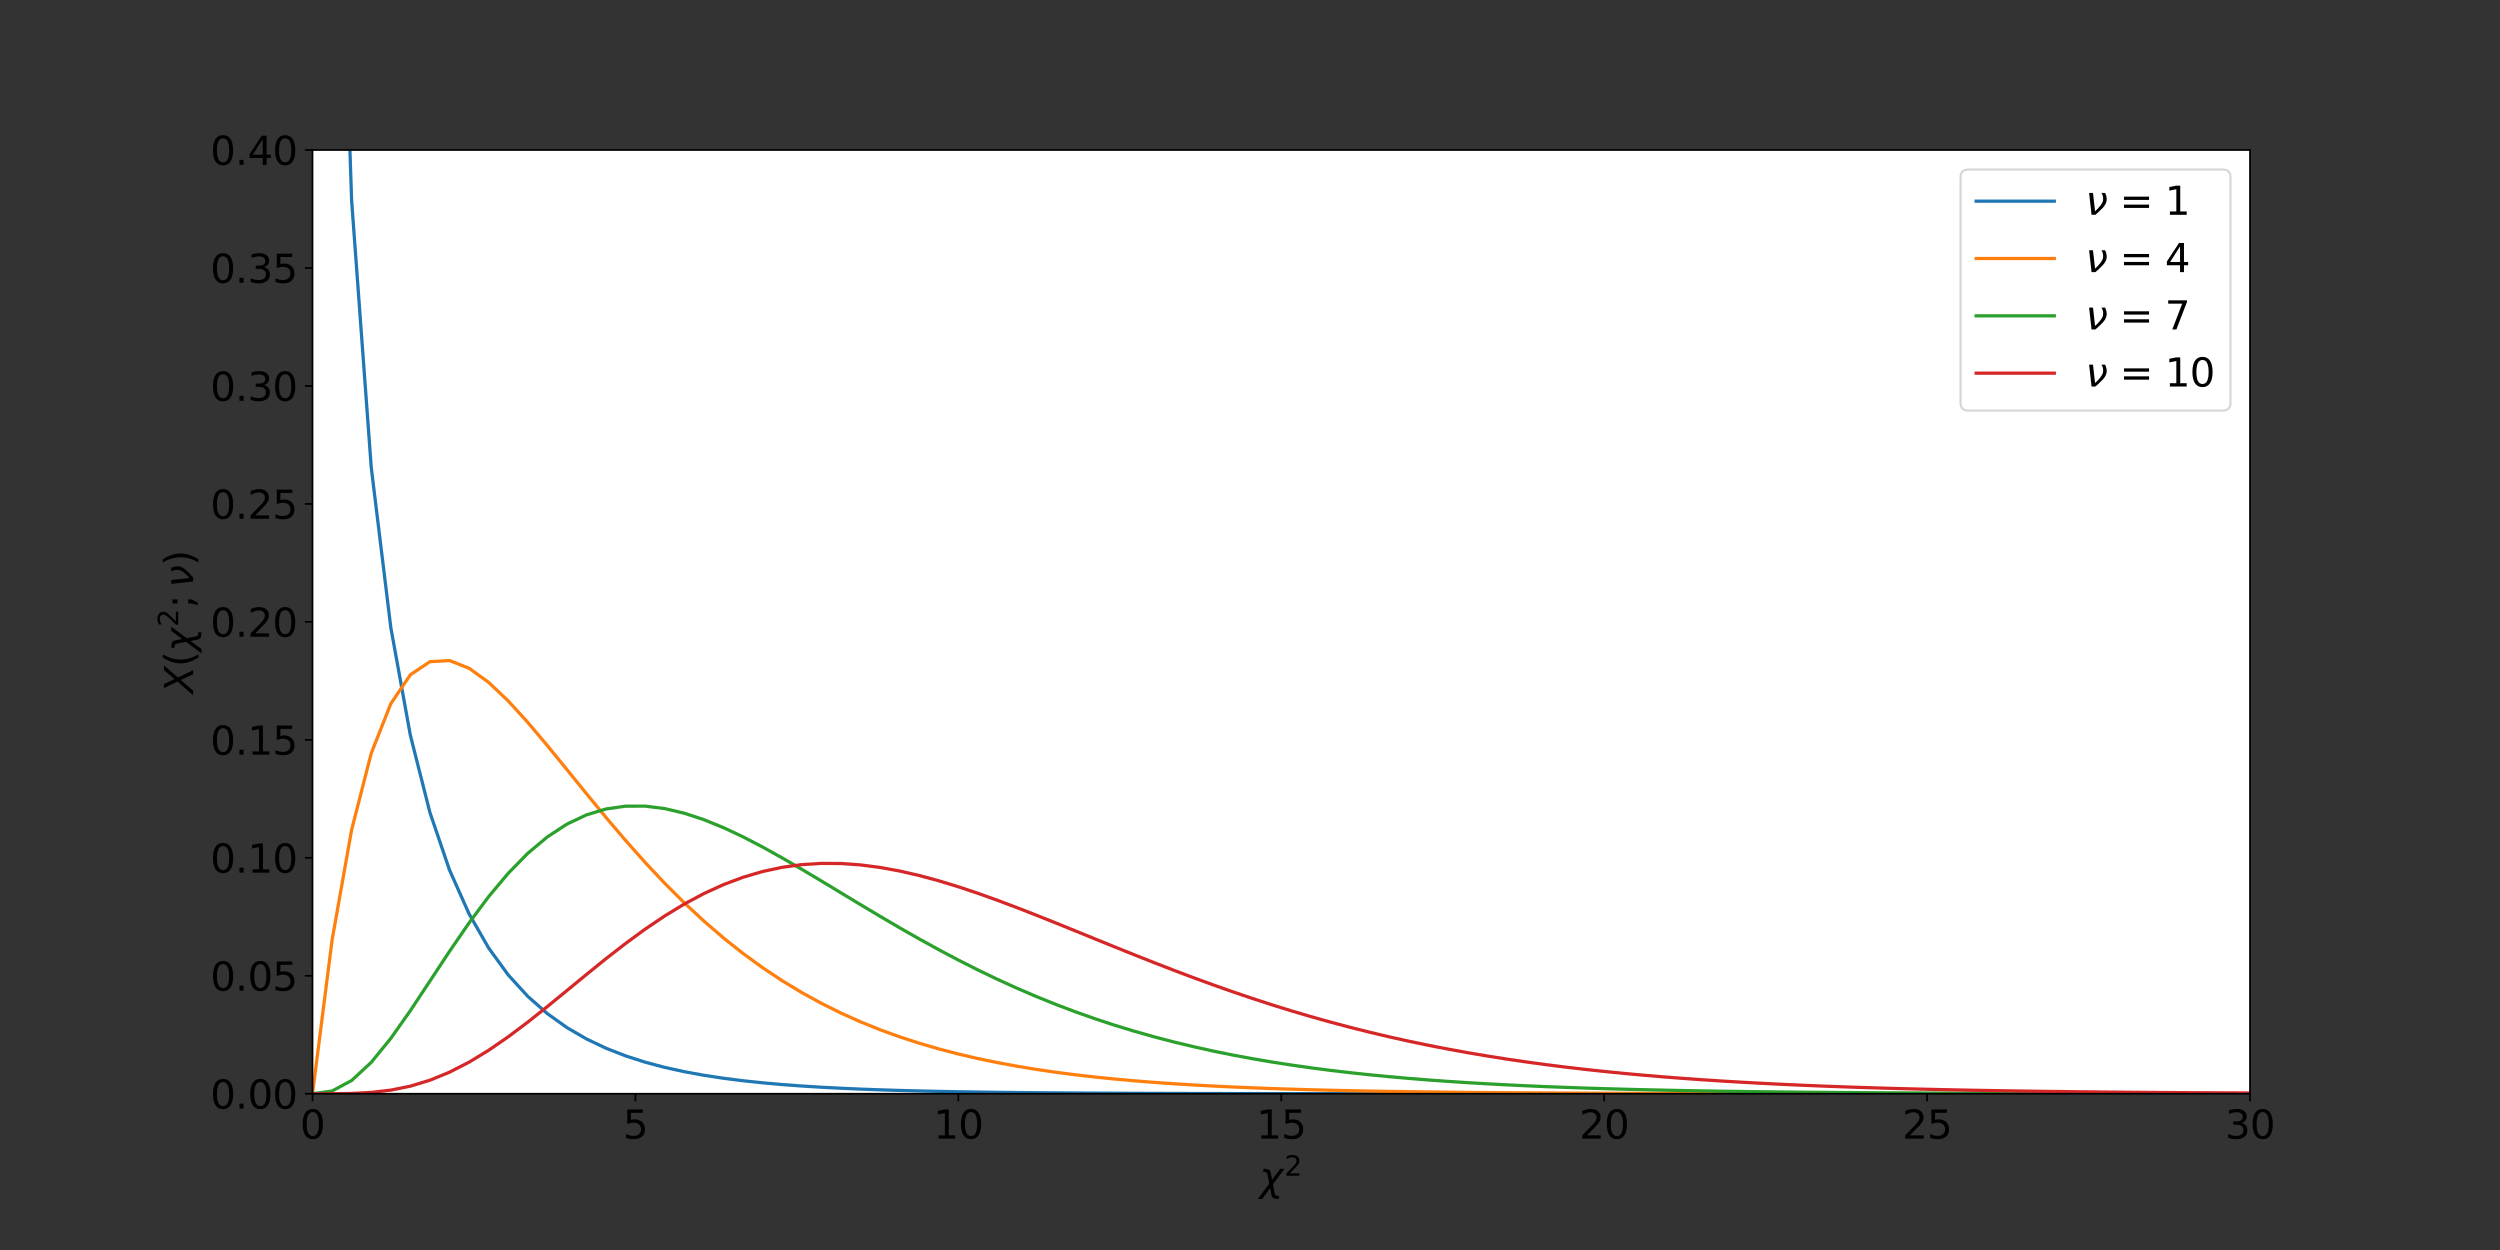 <?xml version="1.0" encoding="utf-8" standalone="no"?>
<!DOCTYPE svg PUBLIC "-//W3C//DTD SVG 1.1//EN"
  "http://www.w3.org/Graphics/SVG/1.1/DTD/svg11.dtd">
<svg xmlns:xlink="http://www.w3.org/1999/xlink" width="1152pt" height="576pt" viewBox="0 0 1152 576" xmlns="http://www.w3.org/2000/svg" version="1.1">
 <rect x="0" y="0" width="1152" height="576" fill="#333333" stroke="none"/>
 <defs>
  <style type="text/css">*{stroke-linejoin: round; stroke-linecap: butt}</style>
 </defs>
 <g id="figure_1">
  <g id="patch_1">
   <path d="M 0 576 
L 1152 576 
L 1152 0 
L 0 0 
L 0 576 
z
" style="fill: none"/>
  </g>
  <g id="axes_1">
   <g id="patch_2">
    <path d="M 144 504 
L 1036.8 504 
L 1036.8 69.12 
L 144 69.12 
z
" style="fill: #ffffff"/>
   </g>
   <g id="matplotlib.axis_1">
    <g id="xtick_1">
     <g id="line2d_1">
      <defs>
       <path id="md9364a90f7" d="M 0 0 
L 0 3.5 
" style="stroke: #000000; stroke-width: 0.8"/>
      </defs>
      <g>
       <use xlink:href="#md9364a90f7" x="144" y="504" style="stroke: #000000; stroke-width: 0.8"/>
      </g>
     </g>
     <g id="text_1">
      <!-- 0 -->
      <g transform="translate(138.274 524.677)scale(0.18 -0.18)">
       <defs>
        <path id="DejaVuSans-30" d="M 2034 4250 
Q 1547 4250 1301 3770 
Q 1056 3291 1056 2328 
Q 1056 1369 1301 889 
Q 1547 409 2034 409 
Q 2525 409 2770 889 
Q 3016 1369 3016 2328 
Q 3016 3291 2770 3770 
Q 2525 4250 2034 4250 
z
M 2034 4750 
Q 2819 4750 3233 4129 
Q 3647 3509 3647 2328 
Q 3647 1150 3233 529 
Q 2819 -91 2034 -91 
Q 1250 -91 836 529 
Q 422 1150 422 2328 
Q 422 3509 836 4129 
Q 1250 4750 2034 4750 
z
" transform="scale(0.016)"/>
       </defs>
       <use xlink:href="#DejaVuSans-30"/>
      </g>
     </g>
    </g>
    <g id="xtick_2">
     <g id="line2d_2">
      <g>
       <use xlink:href="#md9364a90f7" x="292.8" y="504" style="stroke: #000000; stroke-width: 0.8"/>
      </g>
     </g>
     <g id="text_2">
      <!-- 5 -->
      <g transform="translate(287.074 524.677)scale(0.18 -0.18)">
       <defs>
        <path id="DejaVuSans-35" d="M 691 4666 
L 3169 4666 
L 3169 4134 
L 1269 4134 
L 1269 2991 
Q 1406 3038 1543 3061 
Q 1681 3084 1819 3084 
Q 2600 3084 3056 2656 
Q 3513 2228 3513 1497 
Q 3513 744 3044 326 
Q 2575 -91 1722 -91 
Q 1428 -91 1123 -41 
Q 819 9 494 109 
L 494 744 
Q 775 591 1075 516 
Q 1375 441 1709 441 
Q 2250 441 2565 725 
Q 2881 1009 2881 1497 
Q 2881 1984 2565 2268 
Q 2250 2553 1709 2553 
Q 1456 2553 1204 2497 
Q 953 2441 691 2322 
L 691 4666 
z
" transform="scale(0.016)"/>
       </defs>
       <use xlink:href="#DejaVuSans-35"/>
      </g>
     </g>
    </g>
    <g id="xtick_3">
     <g id="line2d_3">
      <g>
       <use xlink:href="#md9364a90f7" x="441.6" y="504" style="stroke: #000000; stroke-width: 0.8"/>
      </g>
     </g>
     <g id="text_3">
      <!-- 10 -->
      <g transform="translate(430.147 524.677)scale(0.18 -0.18)">
       <defs>
        <path id="DejaVuSans-31" d="M 794 531 
L 1825 531 
L 1825 4091 
L 703 3866 
L 703 4441 
L 1819 4666 
L 2450 4666 
L 2450 531 
L 3481 531 
L 3481 0 
L 794 0 
L 794 531 
z
" transform="scale(0.016)"/>
       </defs>
       <use xlink:href="#DejaVuSans-31"/>
       <use xlink:href="#DejaVuSans-30" x="63.623"/>
      </g>
     </g>
    </g>
    <g id="xtick_4">
     <g id="line2d_4">
      <g>
       <use xlink:href="#md9364a90f7" x="590.4" y="504" style="stroke: #000000; stroke-width: 0.8"/>
      </g>
     </g>
     <g id="text_4">
      <!-- 15 -->
      <g transform="translate(578.947 524.677)scale(0.18 -0.18)">
       <use xlink:href="#DejaVuSans-31"/>
       <use xlink:href="#DejaVuSans-35" x="63.623"/>
      </g>
     </g>
    </g>
    <g id="xtick_5">
     <g id="line2d_5">
      <g>
       <use xlink:href="#md9364a90f7" x="739.2" y="504" style="stroke: #000000; stroke-width: 0.8"/>
      </g>
     </g>
     <g id="text_5">
      <!-- 20 -->
      <g transform="translate(727.747 524.677)scale(0.18 -0.18)">
       <defs>
        <path id="DejaVuSans-32" d="M 1228 531 
L 3431 531 
L 3431 0 
L 469 0 
L 469 531 
Q 828 903 1448 1529 
Q 2069 2156 2228 2338 
Q 2531 2678 2651 2914 
Q 2772 3150 2772 3378 
Q 2772 3750 2511 3984 
Q 2250 4219 1831 4219 
Q 1534 4219 1204 4116 
Q 875 4013 500 3803 
L 500 4441 
Q 881 4594 1212 4672 
Q 1544 4750 1819 4750 
Q 2544 4750 2975 4387 
Q 3406 4025 3406 3419 
Q 3406 3131 3298 2873 
Q 3191 2616 2906 2266 
Q 2828 2175 2409 1742 
Q 1991 1309 1228 531 
z
" transform="scale(0.016)"/>
       </defs>
       <use xlink:href="#DejaVuSans-32"/>
       <use xlink:href="#DejaVuSans-30" x="63.623"/>
      </g>
     </g>
    </g>
    <g id="xtick_6">
     <g id="line2d_6">
      <g>
       <use xlink:href="#md9364a90f7" x="888" y="504" style="stroke: #000000; stroke-width: 0.8"/>
      </g>
     </g>
     <g id="text_6">
      <!-- 25 -->
      <g transform="translate(876.548 524.677)scale(0.18 -0.18)">
       <use xlink:href="#DejaVuSans-32"/>
       <use xlink:href="#DejaVuSans-35" x="63.623"/>
      </g>
     </g>
    </g>
    <g id="xtick_7">
     <g id="line2d_7">
      <g>
       <use xlink:href="#md9364a90f7" x="1036.8" y="504" style="stroke: #000000; stroke-width: 0.8"/>
      </g>
     </g>
     <g id="text_7">
      <!-- 30 -->
      <g transform="translate(1025.348 524.677)scale(0.18 -0.18)">
       <defs>
        <path id="DejaVuSans-33" d="M 2597 2516 
Q 3050 2419 3304 2112 
Q 3559 1806 3559 1356 
Q 3559 666 3084 287 
Q 2609 -91 1734 -91 
Q 1441 -91 1130 -33 
Q 819 25 488 141 
L 488 750 
Q 750 597 1062 519 
Q 1375 441 1716 441 
Q 2309 441 2620 675 
Q 2931 909 2931 1356 
Q 2931 1769 2642 2001 
Q 2353 2234 1838 2234 
L 1294 2234 
L 1294 2753 
L 1863 2753 
Q 2328 2753 2575 2939 
Q 2822 3125 2822 3475 
Q 2822 3834 2567 4026 
Q 2313 4219 1838 4219 
Q 1578 4219 1281 4162 
Q 984 4106 628 3988 
L 628 4550 
Q 988 4650 1302 4700 
Q 1616 4750 1894 4750 
Q 2613 4750 3031 4423 
Q 3450 4097 3450 3541 
Q 3450 3153 3228 2886 
Q 3006 2619 2597 2516 
z
" transform="scale(0.016)"/>
       </defs>
       <use xlink:href="#DejaVuSans-33"/>
       <use xlink:href="#DejaVuSans-30" x="63.623"/>
      </g>
     </g>
    </g>
    <g id="text_8">
     <!-- $\chi^2$ -->
     <g transform="translate(580.41 548.801)scale(0.18 -0.18)">
      <defs>
       <path id="DejaVuSans-Oblique-3c7" d="M 1922 -781 
L 1691 416 
L 394 -1334 
L -284 -1334 
L 1553 1141 
L 1269 2613 
Q 1194 3006 713 3006 
L 559 3006 
L 653 3500 
L 872 3494 
Q 1675 3472 1775 2950 
L 2006 1753 
L 3303 3503 
L 3981 3503 
L 2144 1028 
L 2428 -444 
Q 2503 -838 2984 -838 
L 3138 -838 
L 3044 -1331 
L 2825 -1325 
Q 2022 -1303 1922 -781 
z
" transform="scale(0.016)"/>
      </defs>
      <use xlink:href="#DejaVuSans-Oblique-3c7" transform="translate(0 0.766)"/>
      <use xlink:href="#DejaVuSans-32" transform="translate(63.652 39.047)scale(0.7)"/>
     </g>
    </g>
   </g>
   <g id="matplotlib.axis_2">
    <g id="ytick_1">
     <g id="line2d_8">
      <defs>
       <path id="m0fd4242e29" d="M 0 0 
L -3.5 0 
" style="stroke: #000000; stroke-width: 0.8"/>
      </defs>
      <g>
       <use xlink:href="#m0fd4242e29" x="144" y="504" style="stroke: #000000; stroke-width: 0.8"/>
      </g>
     </g>
     <g id="text_9">
      <!-- 0.00 -->
      <g transform="translate(96.922 510.839)scale(0.18 -0.18)">
       <defs>
        <path id="DejaVuSans-2e" d="M 684 794 
L 1344 794 
L 1344 0 
L 684 0 
L 684 794 
z
" transform="scale(0.016)"/>
       </defs>
       <use xlink:href="#DejaVuSans-30"/>
       <use xlink:href="#DejaVuSans-2e" x="63.623"/>
       <use xlink:href="#DejaVuSans-30" x="95.41"/>
       <use xlink:href="#DejaVuSans-30" x="159.033"/>
      </g>
     </g>
    </g>
    <g id="ytick_2">
     <g id="line2d_9">
      <g>
       <use xlink:href="#m0fd4242e29" x="144" y="449.64" style="stroke: #000000; stroke-width: 0.8"/>
      </g>
     </g>
     <g id="text_10">
      <!-- 0.05 -->
      <g transform="translate(96.922 456.479)scale(0.18 -0.18)">
       <use xlink:href="#DejaVuSans-30"/>
       <use xlink:href="#DejaVuSans-2e" x="63.623"/>
       <use xlink:href="#DejaVuSans-30" x="95.41"/>
       <use xlink:href="#DejaVuSans-35" x="159.033"/>
      </g>
     </g>
    </g>
    <g id="ytick_3">
     <g id="line2d_10">
      <g>
       <use xlink:href="#m0fd4242e29" x="144" y="395.28" style="stroke: #000000; stroke-width: 0.8"/>
      </g>
     </g>
     <g id="text_11">
      <!-- 0.10 -->
      <g transform="translate(96.922 402.119)scale(0.18 -0.18)">
       <use xlink:href="#DejaVuSans-30"/>
       <use xlink:href="#DejaVuSans-2e" x="63.623"/>
       <use xlink:href="#DejaVuSans-31" x="95.41"/>
       <use xlink:href="#DejaVuSans-30" x="159.033"/>
      </g>
     </g>
    </g>
    <g id="ytick_4">
     <g id="line2d_11">
      <g>
       <use xlink:href="#m0fd4242e29" x="144" y="340.92" style="stroke: #000000; stroke-width: 0.8"/>
      </g>
     </g>
     <g id="text_12">
      <!-- 0.15 -->
      <g transform="translate(96.922 347.759)scale(0.18 -0.18)">
       <use xlink:href="#DejaVuSans-30"/>
       <use xlink:href="#DejaVuSans-2e" x="63.623"/>
       <use xlink:href="#DejaVuSans-31" x="95.41"/>
       <use xlink:href="#DejaVuSans-35" x="159.033"/>
      </g>
     </g>
    </g>
    <g id="ytick_5">
     <g id="line2d_12">
      <g>
       <use xlink:href="#m0fd4242e29" x="144" y="286.56" style="stroke: #000000; stroke-width: 0.8"/>
      </g>
     </g>
     <g id="text_13">
      <!-- 0.20 -->
      <g transform="translate(96.922 293.399)scale(0.18 -0.18)">
       <use xlink:href="#DejaVuSans-30"/>
       <use xlink:href="#DejaVuSans-2e" x="63.623"/>
       <use xlink:href="#DejaVuSans-32" x="95.41"/>
       <use xlink:href="#DejaVuSans-30" x="159.033"/>
      </g>
     </g>
    </g>
    <g id="ytick_6">
     <g id="line2d_13">
      <g>
       <use xlink:href="#m0fd4242e29" x="144" y="232.2" style="stroke: #000000; stroke-width: 0.8"/>
      </g>
     </g>
     <g id="text_14">
      <!-- 0.25 -->
      <g transform="translate(96.922 239.039)scale(0.18 -0.18)">
       <use xlink:href="#DejaVuSans-30"/>
       <use xlink:href="#DejaVuSans-2e" x="63.623"/>
       <use xlink:href="#DejaVuSans-32" x="95.41"/>
       <use xlink:href="#DejaVuSans-35" x="159.033"/>
      </g>
     </g>
    </g>
    <g id="ytick_7">
     <g id="line2d_14">
      <g>
       <use xlink:href="#m0fd4242e29" x="144" y="177.84" style="stroke: #000000; stroke-width: 0.8"/>
      </g>
     </g>
     <g id="text_15">
      <!-- 0.30 -->
      <g transform="translate(96.922 184.679)scale(0.18 -0.18)">
       <use xlink:href="#DejaVuSans-30"/>
       <use xlink:href="#DejaVuSans-2e" x="63.623"/>
       <use xlink:href="#DejaVuSans-33" x="95.41"/>
       <use xlink:href="#DejaVuSans-30" x="159.033"/>
      </g>
     </g>
    </g>
    <g id="ytick_8">
     <g id="line2d_15">
      <g>
       <use xlink:href="#m0fd4242e29" x="144" y="123.48" style="stroke: #000000; stroke-width: 0.8"/>
      </g>
     </g>
     <g id="text_16">
      <!-- 0.35 -->
      <g transform="translate(96.922 130.319)scale(0.18 -0.18)">
       <use xlink:href="#DejaVuSans-30"/>
       <use xlink:href="#DejaVuSans-2e" x="63.623"/>
       <use xlink:href="#DejaVuSans-33" x="95.41"/>
       <use xlink:href="#DejaVuSans-35" x="159.033"/>
      </g>
     </g>
    </g>
    <g id="ytick_9">
     <g id="line2d_16">
      <g>
       <use xlink:href="#m0fd4242e29" x="144" y="69.12" style="stroke: #000000; stroke-width: 0.8"/>
      </g>
     </g>
     <g id="text_17">
      <!-- 0.40 -->
      <g transform="translate(96.922 75.959)scale(0.18 -0.18)">
       <defs>
        <path id="DejaVuSans-34" d="M 2419 4116 
L 825 1625 
L 2419 1625 
L 2419 4116 
z
M 2253 4666 
L 3047 4666 
L 3047 1625 
L 3713 1625 
L 3713 1100 
L 3047 1100 
L 3047 0 
L 2419 0 
L 2419 1100 
L 313 1100 
L 313 1709 
L 2253 4666 
z
" transform="scale(0.016)"/>
       </defs>
       <use xlink:href="#DejaVuSans-30"/>
       <use xlink:href="#DejaVuSans-2e" x="63.623"/>
       <use xlink:href="#DejaVuSans-34" x="95.41"/>
       <use xlink:href="#DejaVuSans-30" x="159.033"/>
      </g>
     </g>
    </g>
    <g id="text_18">
     <!-- $X(\chi^2;\nu)$ -->
     <g transform="translate(89.142 319.59)rotate(-90)scale(0.18 -0.18)">
      <defs>
       <path id="DejaVuSans-Oblique-58" d="M 878 4666 
L 1516 4666 
L 2316 2981 
L 3763 4666 
L 4500 4666 
L 2578 2438 
L 3738 0 
L 3103 0 
L 2163 1966 
L 459 0 
L -275 0 
L 1906 2509 
L 878 4666 
z
" transform="scale(0.016)"/>
       <path id="DejaVuSans-28" d="M 1984 4856 
Q 1566 4138 1362 3434 
Q 1159 2731 1159 2009 
Q 1159 1288 1364 580 
Q 1569 -128 1984 -844 
L 1484 -844 
Q 1016 -109 783 600 
Q 550 1309 550 2009 
Q 550 2706 781 3412 
Q 1013 4119 1484 4856 
L 1984 4856 
z
" transform="scale(0.016)"/>
       <path id="DejaVuSans-3b" d="M 750 3309 
L 1409 3309 
L 1409 2516 
L 750 2516 
L 750 3309 
z
M 750 794 
L 1409 794 
L 1409 256 
L 897 -744 
L 494 -744 
L 750 256 
L 750 794 
z
" transform="scale(0.016)"/>
       <path id="DejaVuSans-Oblique-3bd" d="M 959 0 
L 572 3500 
L 1191 3500 
L 1522 563 
Q 1972 950 2391 1488 
Q 2706 1891 2788 2241 
Q 2825 2406 2809 2719 
Q 2794 3091 2544 3500 
L 3125 3500 
L 3125 3500 
Q 3288 3222 3353 2834 
Q 3416 2478 3369 2234 
Q 3250 1622 2719 1075 
Q 2025 363 1572 0 
L 959 0 
z
" transform="scale(0.016)"/>
       <path id="DejaVuSans-29" d="M 513 4856 
L 1013 4856 
Q 1481 4119 1714 3412 
Q 1947 2706 1947 2009 
Q 1947 1309 1714 600 
Q 1481 -109 1013 -844 
L 513 -844 
Q 928 -128 1133 580 
Q 1338 1288 1338 2009 
Q 1338 2731 1133 3434 
Q 928 4138 513 4856 
z
" transform="scale(0.016)"/>
      </defs>
      <use xlink:href="#DejaVuSans-Oblique-58" transform="translate(0 0.766)"/>
      <use xlink:href="#DejaVuSans-28" transform="translate(68.506 0.766)"/>
      <use xlink:href="#DejaVuSans-Oblique-3c7" transform="translate(107.52 0.766)"/>
      <use xlink:href="#DejaVuSans-32" transform="translate(171.172 39.047)scale(0.7)"/>
      <use xlink:href="#DejaVuSans-3b" transform="translate(218.442 0.766)"/>
      <use xlink:href="#DejaVuSans-Oblique-3bd" transform="translate(271.616 0.766)"/>
      <use xlink:href="#DejaVuSans-29" transform="translate(327.476 0.766)"/>
     </g>
    </g>
   </g>
   <g id="line2d_17">
    <path d="M 158.862 -1 
L 162.036 92.512 
L 171.055 215.258 
L 180.073 289.099 
L 189.091 338.811 
L 198.109 374.405 
L 207.127 400.887 
L 216.145 421.108 
L 225.164 436.836 
L 234.182 449.241 
L 243.2 459.13 
L 252.218 467.08 
L 261.236 473.516 
L 270.255 478.755 
L 279.273 483.04 
L 288.291 486.559 
L 297.309 489.458 
L 306.327 491.855 
L 315.345 493.841 
L 324.364 495.49 
L 333.382 496.863 
L 342.4 498.007 
L 351.418 498.963 
L 360.436 499.762 
L 369.455 500.432 
L 378.473 500.993 
L 387.491 501.464 
L 396.509 501.86 
L 405.527 502.193 
L 414.545 502.473 
L 423.564 502.709 
L 432.582 502.908 
L 441.6 503.076 
L 450.618 503.218 
L 459.636 503.337 
L 468.655 503.438 
L 477.673 503.524 
L 486.691 503.596 
L 495.709 503.658 
L 504.727 503.709 
L 513.745 503.753 
L 522.764 503.791 
L 531.782 503.822 
L 540.8 503.849 
L 549.818 503.872 
L 558.836 503.891 
L 567.855 503.907 
L 576.873 503.921 
L 585.891 503.933 
L 594.909 503.943 
L 603.927 503.951 
L 612.945 503.959 
L 621.964 503.965 
L 630.982 503.97 
L 640 503.974 
L 649.018 503.978 
L 658.036 503.981 
L 667.055 503.984 
L 676.073 503.987 
L 685.091 503.989 
L 694.109 503.99 
L 703.127 503.992 
L 712.145 503.993 
L 721.164 503.994 
L 730.182 503.995 
L 739.2 503.996 
L 748.218 503.996 
L 757.236 503.997 
L 766.255 503.997 
L 775.273 503.998 
L 784.291 503.998 
L 793.309 503.998 
L 802.327 503.999 
L 811.345 503.999 
L 820.364 503.999 
L 829.382 503.999 
L 838.4 503.999 
L 847.418 503.999 
L 856.436 503.999 
L 865.455 504 
L 874.473 504 
L 883.491 504 
L 892.509 504 
L 901.527 504 
L 910.545 504 
L 919.564 504 
L 928.582 504 
L 937.6 504 
L 946.618 504 
L 955.636 504 
L 964.655 504 
L 973.673 504 
L 982.691 504 
L 991.709 504 
L 1000.727 504 
L 1009.745 504 
L 1018.764 504 
L 1027.782 504 
L 1036.8 504 
" clip-path="url(#pd666801fba)" style="fill: none; stroke: #1f77b4; stroke-width: 1.5; stroke-linecap: square"/>
   </g>
   <g id="line2d_18">
    <path d="M 144 504 
L 153.018 433.216 
L 162.036 382.336 
L 171.055 347.162 
L 180.073 324.284 
L 189.091 310.939 
L 198.109 304.899 
L 207.127 304.373 
L 216.145 307.931 
L 225.164 314.435 
L 234.182 322.985 
L 243.2 332.879 
L 252.218 343.568 
L 261.236 354.634 
L 270.255 365.76 
L 279.273 376.71 
L 288.291 387.314 
L 297.309 397.452 
L 306.327 407.045 
L 315.345 416.048 
L 324.364 424.435 
L 333.382 432.203 
L 342.4 439.359 
L 351.418 445.922 
L 360.436 451.917 
L 369.455 457.375 
L 378.473 462.327 
L 387.491 466.809 
L 396.509 470.854 
L 405.527 474.497 
L 414.545 477.77 
L 423.564 480.707 
L 432.582 483.336 
L 441.6 485.686 
L 450.618 487.784 
L 459.636 489.654 
L 468.655 491.319 
L 477.673 492.799 
L 486.691 494.114 
L 495.709 495.28 
L 504.727 496.314 
L 513.745 497.229 
L 522.764 498.039 
L 531.782 498.755 
L 540.8 499.388 
L 549.818 499.946 
L 558.836 500.439 
L 567.855 500.873 
L 576.873 501.255 
L 585.891 501.592 
L 594.909 501.888 
L 603.927 502.149 
L 612.945 502.378 
L 621.964 502.579 
L 630.982 502.756 
L 640 502.911 
L 649.018 503.047 
L 658.036 503.167 
L 667.055 503.271 
L 676.073 503.363 
L 685.091 503.443 
L 694.109 503.513 
L 703.127 503.575 
L 712.145 503.629 
L 721.164 503.676 
L 730.182 503.717 
L 739.2 503.753 
L 748.218 503.785 
L 757.236 503.812 
L 766.255 503.836 
L 775.273 503.857 
L 784.291 503.876 
L 793.309 503.892 
L 802.327 503.905 
L 811.345 503.918 
L 820.364 503.928 
L 829.382 503.938 
L 838.4 503.946 
L 847.418 503.953 
L 856.436 503.959 
L 865.455 503.964 
L 874.473 503.969 
L 883.491 503.973 
L 892.509 503.976 
L 901.527 503.979 
L 910.545 503.982 
L 919.564 503.984 
L 928.582 503.986 
L 937.6 503.988 
L 946.618 503.99 
L 955.636 503.991 
L 964.655 503.992 
L 973.673 503.993 
L 982.691 503.994 
L 991.709 503.995 
L 1000.727 503.996 
L 1009.745 503.996 
L 1018.764 503.997 
L 1027.782 503.997 
L 1036.8 503.998 
" clip-path="url(#pd666801fba)" style="fill: none; stroke: #ff7f0e; stroke-width: 1.5; stroke-linecap: square"/>
   </g>
   <g id="line2d_19">
    <path d="M 144 504 
L 153.018 502.744 
L 162.036 497.893 
L 171.055 489.538 
L 180.073 478.486 
L 189.091 465.695 
L 198.109 452.071 
L 207.127 438.39 
L 216.145 425.268 
L 225.164 413.17 
L 234.182 402.417 
L 243.2 393.21 
L 252.218 385.649 
L 261.236 379.757 
L 270.255 375.491 
L 279.273 372.768 
L 288.291 371.472 
L 297.309 371.466 
L 306.327 372.603 
L 315.345 374.734 
L 324.364 377.708 
L 333.382 381.384 
L 342.4 385.627 
L 351.418 390.313 
L 360.436 395.328 
L 369.455 400.572 
L 378.473 405.956 
L 387.491 411.404 
L 396.509 416.848 
L 405.527 422.234 
L 414.545 427.514 
L 423.564 432.652 
L 432.582 437.618 
L 441.6 442.389 
L 450.618 446.949 
L 459.636 451.285 
L 468.655 455.391 
L 477.673 459.263 
L 486.691 462.902 
L 495.709 466.311 
L 504.727 469.493 
L 513.745 472.456 
L 522.764 475.208 
L 531.782 477.757 
L 540.8 480.112 
L 549.818 482.284 
L 558.836 484.283 
L 567.855 486.119 
L 576.873 487.803 
L 585.891 489.344 
L 594.909 490.752 
L 603.927 492.037 
L 612.945 493.207 
L 621.964 494.272 
L 630.982 495.24 
L 640 496.118 
L 649.018 496.914 
L 658.036 497.635 
L 667.055 498.287 
L 676.073 498.876 
L 685.091 499.407 
L 694.109 499.886 
L 703.127 500.318 
L 712.145 500.707 
L 721.164 501.056 
L 730.182 501.37 
L 739.2 501.652 
L 748.218 501.905 
L 757.236 502.131 
L 766.255 502.334 
L 775.273 502.516 
L 784.291 502.679 
L 793.309 502.824 
L 802.327 502.954 
L 811.345 503.07 
L 820.364 503.173 
L 829.382 503.266 
L 838.4 503.348 
L 847.418 503.421 
L 856.436 503.487 
L 865.455 503.545 
L 874.473 503.596 
L 883.491 503.642 
L 892.509 503.683 
L 901.527 503.719 
L 910.545 503.752 
L 919.564 503.78 
L 928.582 503.806 
L 937.6 503.828 
L 946.618 503.848 
L 955.636 503.866 
L 964.655 503.881 
L 973.673 503.895 
L 982.691 503.907 
L 991.709 503.918 
L 1000.727 503.928 
L 1009.745 503.936 
L 1018.764 503.944 
L 1027.782 503.951 
L 1036.8 503.956 
" clip-path="url(#pd666801fba)" style="fill: none; stroke: #2ca02c; stroke-width: 1.5; stroke-linecap: square"/>
   </g>
   <g id="line2d_20">
    <path d="M 144 504 
L 153.018 503.99 
L 162.036 503.859 
L 171.055 503.386 
L 180.073 502.333 
L 189.091 500.502 
L 198.109 497.767 
L 207.127 494.076 
L 216.145 489.451 
L 225.164 483.972 
L 234.182 477.766 
L 243.2 470.99 
L 252.218 463.822 
L 261.236 456.44 
L 270.255 449.024 
L 279.273 441.738 
L 288.291 434.731 
L 297.309 428.133 
L 306.327 422.051 
L 315.345 416.569 
L 324.364 411.75 
L 333.382 407.634 
L 342.4 404.245 
L 351.418 401.587 
L 360.436 399.652 
L 369.455 398.416 
L 378.473 397.848 
L 387.491 397.907 
L 396.509 398.546 
L 405.527 399.715 
L 414.545 401.361 
L 423.564 403.429 
L 432.582 405.865 
L 441.6 408.616 
L 450.618 411.629 
L 459.636 414.857 
L 468.655 418.252 
L 477.673 421.772 
L 486.691 425.378 
L 495.709 429.034 
L 504.727 432.707 
L 513.745 436.37 
L 522.764 439.997 
L 531.782 443.567 
L 540.8 447.061 
L 549.818 450.464 
L 558.836 453.763 
L 567.855 456.948 
L 576.873 460.01 
L 585.891 462.945 
L 594.909 465.747 
L 603.927 468.415 
L 612.945 470.948 
L 621.964 473.347 
L 630.982 475.611 
L 640 477.744 
L 649.018 479.749 
L 658.036 481.63 
L 667.055 483.39 
L 676.073 485.034 
L 685.091 486.567 
L 694.109 487.994 
L 703.127 489.32 
L 712.145 490.55 
L 721.164 491.69 
L 730.182 492.744 
L 739.2 493.717 
L 748.218 494.615 
L 757.236 495.442 
L 766.255 496.203 
L 775.273 496.902 
L 784.291 497.544 
L 793.309 498.132 
L 802.327 498.671 
L 811.345 499.164 
L 820.364 499.615 
L 829.382 500.026 
L 838.4 500.402 
L 847.418 500.744 
L 856.436 501.055 
L 865.455 501.339 
L 874.473 501.596 
L 883.491 501.83 
L 892.509 502.043 
L 901.527 502.235 
L 910.545 502.41 
L 919.564 502.568 
L 928.582 502.711 
L 937.6 502.841 
L 946.618 502.958 
L 955.636 503.063 
L 964.655 503.158 
L 973.673 503.244 
L 982.691 503.322 
L 991.709 503.392 
L 1000.727 503.455 
L 1009.745 503.511 
L 1018.764 503.562 
L 1027.782 503.608 
L 1036.8 503.649 
" clip-path="url(#pd666801fba)" style="fill: none; stroke: #d62728; stroke-width: 1.5; stroke-linecap: square"/>
   </g>
   <g id="patch_3">
    <path d="M 144 504 
L 144 69.12 
" style="fill: none; stroke: #000000; stroke-width: 0.8; stroke-linejoin: miter; stroke-linecap: square"/>
   </g>
   <g id="patch_4">
    <path d="M 1036.8 504 
L 1036.8 69.12 
" style="fill: none; stroke: #000000; stroke-width: 0.8; stroke-linejoin: miter; stroke-linecap: square"/>
   </g>
   <g id="patch_5">
    <path d="M 144 504 
L 1036.8 504 
" style="fill: none; stroke: #000000; stroke-width: 0.8; stroke-linejoin: miter; stroke-linecap: square"/>
   </g>
   <g id="patch_6">
    <path d="M 144 69.12 
L 1036.8 69.12 
" style="fill: none; stroke: #000000; stroke-width: 0.8; stroke-linejoin: miter; stroke-linecap: square"/>
   </g>
   <g id="legend_1">
    <g id="patch_7">
     <path d="M 907.02 189.202 
L 1024.2 189.202 
Q 1027.8 189.202 1027.8 185.602 
L 1027.8 81.72 
Q 1027.8 78.12 1024.2 78.12 
L 907.02 78.12 
Q 903.42 78.12 903.42 81.72 
L 903.42 185.602 
Q 903.42 189.202 907.02 189.202 
z
" style="fill: #ffffff; opacity: 0.8; stroke: #cccccc; stroke-linejoin: miter"/>
    </g>
    <g id="line2d_21">
     <path d="M 910.62 92.697 
L 928.62 92.697 
L 946.62 92.697 
" style="fill: none; stroke: #1f77b4; stroke-width: 1.5; stroke-linecap: square"/>
    </g>
    <g id="text_19">
     <!-- $\nu$ = 1 -->
     <g transform="translate(961.02 98.997)scale(0.18 -0.18)">
      <defs>
       <path id="DejaVuSans-20" transform="scale(0.016)"/>
       <path id="DejaVuSans-3d" d="M 678 2906 
L 4684 2906 
L 4684 2381 
L 678 2381 
L 678 2906 
z
M 678 1631 
L 4684 1631 
L 4684 1100 
L 678 1100 
L 678 1631 
z
" transform="scale(0.016)"/>
      </defs>
      <use xlink:href="#DejaVuSans-Oblique-3bd" transform="translate(0 0.094)"/>
      <use xlink:href="#DejaVuSans-20" transform="translate(55.859 0.094)"/>
      <use xlink:href="#DejaVuSans-3d" transform="translate(87.646 0.094)"/>
      <use xlink:href="#DejaVuSans-20" transform="translate(171.436 0.094)"/>
      <use xlink:href="#DejaVuSans-31" transform="translate(203.223 0.094)"/>
     </g>
    </g>
    <g id="line2d_22">
     <path d="M 910.62 119.118 
L 928.62 119.118 
L 946.62 119.118 
" style="fill: none; stroke: #ff7f0e; stroke-width: 1.5; stroke-linecap: square"/>
    </g>
    <g id="text_20">
     <!-- $\nu$ = 4 -->
     <g transform="translate(961.02 125.418)scale(0.18 -0.18)">
      <use xlink:href="#DejaVuSans-Oblique-3bd" transform="translate(0 0.094)"/>
      <use xlink:href="#DejaVuSans-20" transform="translate(55.859 0.094)"/>
      <use xlink:href="#DejaVuSans-3d" transform="translate(87.646 0.094)"/>
      <use xlink:href="#DejaVuSans-20" transform="translate(171.436 0.094)"/>
      <use xlink:href="#DejaVuSans-34" transform="translate(203.223 0.094)"/>
     </g>
    </g>
    <g id="line2d_23">
     <path d="M 910.62 145.538 
L 928.62 145.538 
L 946.62 145.538 
" style="fill: none; stroke: #2ca02c; stroke-width: 1.5; stroke-linecap: square"/>
    </g>
    <g id="text_21">
     <!-- $\nu$ = 7 -->
     <g transform="translate(961.02 151.838)scale(0.18 -0.18)">
      <defs>
       <path id="DejaVuSans-37" d="M 525 4666 
L 3525 4666 
L 3525 4397 
L 1831 0 
L 1172 0 
L 2766 4134 
L 525 4134 
L 525 4666 
z
" transform="scale(0.016)"/>
      </defs>
      <use xlink:href="#DejaVuSans-Oblique-3bd" transform="translate(0 0.094)"/>
      <use xlink:href="#DejaVuSans-20" transform="translate(55.859 0.094)"/>
      <use xlink:href="#DejaVuSans-3d" transform="translate(87.646 0.094)"/>
      <use xlink:href="#DejaVuSans-20" transform="translate(171.436 0.094)"/>
      <use xlink:href="#DejaVuSans-37" transform="translate(203.223 0.094)"/>
     </g>
    </g>
    <g id="line2d_24">
     <path d="M 910.62 171.959 
L 928.62 171.959 
L 946.62 171.959 
" style="fill: none; stroke: #d62728; stroke-width: 1.5; stroke-linecap: square"/>
    </g>
    <g id="text_22">
     <!-- $\nu$ = 10 -->
     <g transform="translate(961.02 178.259)scale(0.18 -0.18)">
      <use xlink:href="#DejaVuSans-Oblique-3bd" transform="translate(0 0.781)"/>
      <use xlink:href="#DejaVuSans-20" transform="translate(55.859 0.781)"/>
      <use xlink:href="#DejaVuSans-3d" transform="translate(87.646 0.781)"/>
      <use xlink:href="#DejaVuSans-20" transform="translate(171.436 0.781)"/>
      <use xlink:href="#DejaVuSans-31" transform="translate(203.223 0.781)"/>
      <use xlink:href="#DejaVuSans-30" transform="translate(266.846 0.781)"/>
     </g>
    </g>
   </g>
  </g>
 </g>
 <defs>
  <clipPath id="pd666801fba">
   <rect x="144" y="69.12" width="892.8" height="434.88"/>
  </clipPath>
 </defs>
</svg>

